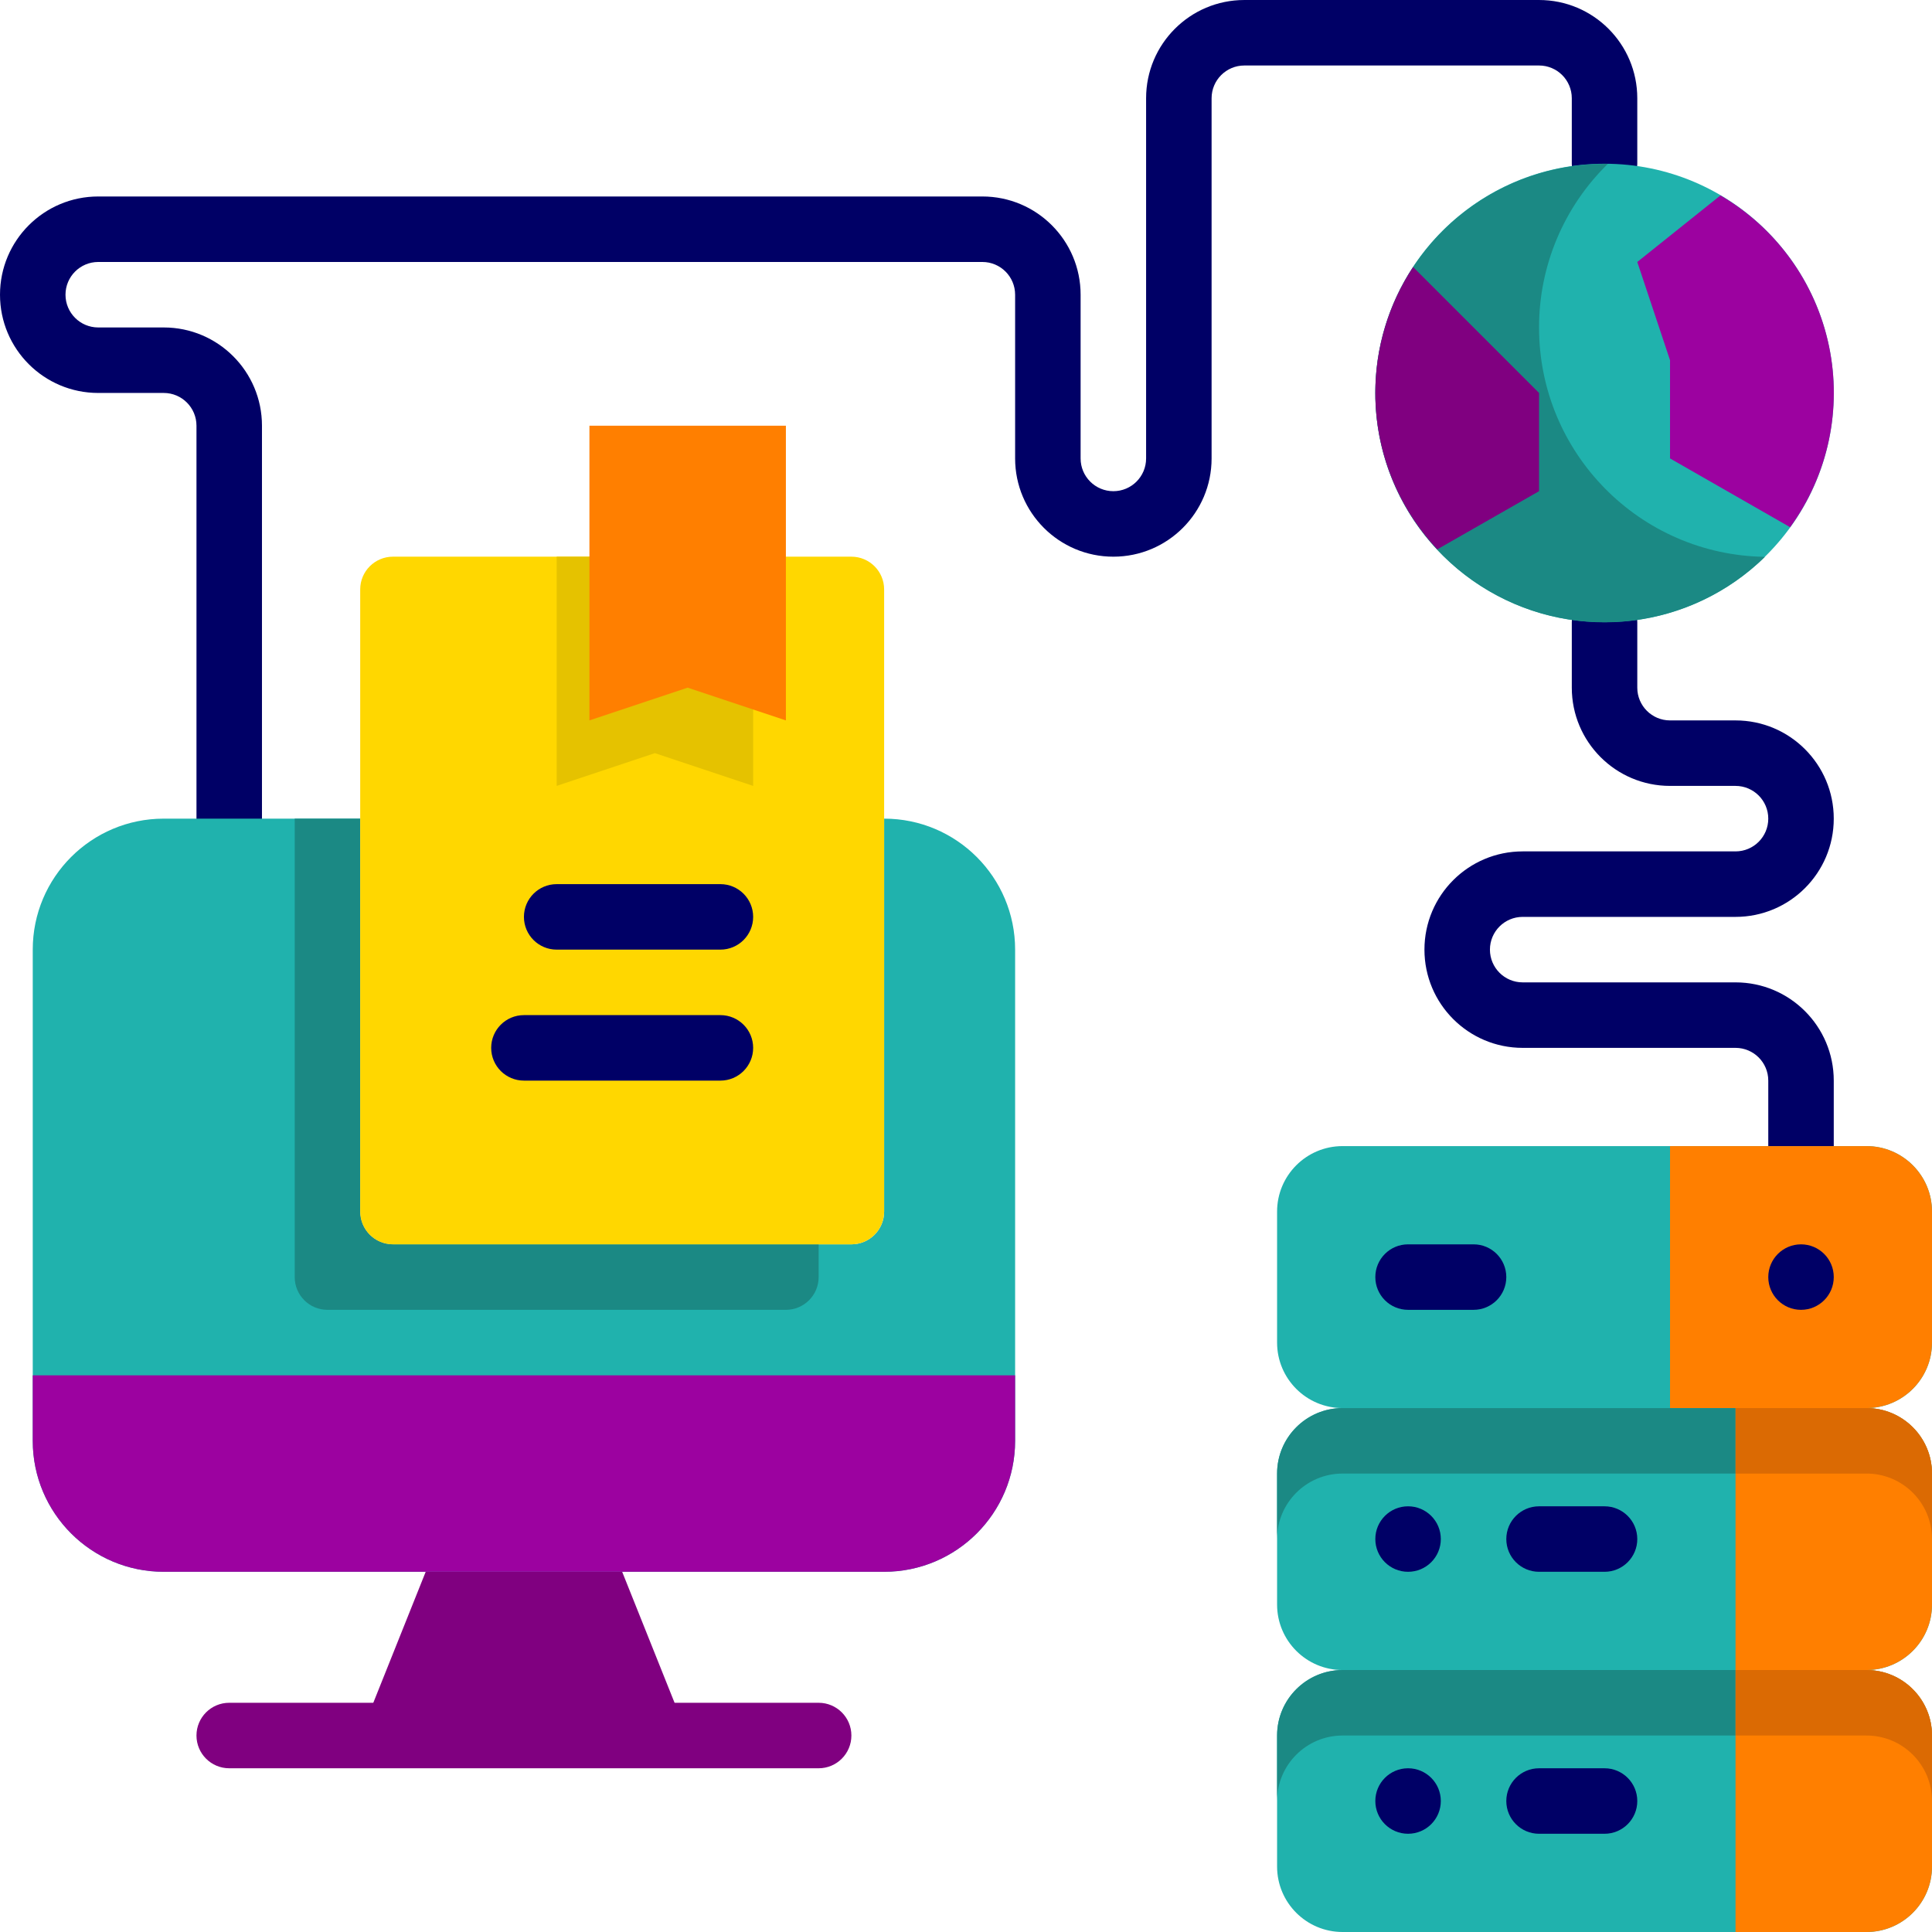<svg height="472pt" viewBox="0 0 472 472" width="472pt" xmlns="http://www.w3.org/2000/svg"><path d="m440 288c-4.418 0-8-3.582-8-8v-16c0-4.418-3.582-8-8-8h-52c-13.254 0-24-10.746-24-24s10.746-24 24-24h52c4.418 0 8-3.582 8-8s-3.582-8-8-8h-16c-13.254 0-24-10.746-24-24v-16c0-4.418 3.582-8 8-8s8 3.582 8 8v16c0 4.418 3.582 8 8 8h16c13.254 0 24 10.746 24 24s-10.746 24-24 24h-52c-4.418 0-8 3.582-8 8s3.582 8 8 8h52c13.254 0 24 10.746 24 24v16c0 4.418-3.582 8-8 8zm0 0" fill="#006"/><path d="m56 208c-4.418 0-8-3.582-8-8v-96c0-4.418-3.582-8-8-8h-16c-13.254 0-24-10.746-24-24s10.746-24 24-24h216c13.254 0 24 10.746 24 24v40c0 4.418 3.582 8 8 8s8-3.582 8-8v-88c0-13.254 10.746-24 24-24h72c13.254 0 24 10.746 24 24v16c0 4.418-3.582 8-8 8s-8-3.582-8-8v-16c0-4.418-3.582-8-8-8h-72c-4.418 0-8 3.582-8 8v88c0 13.254-10.746 24-24 24s-24-10.746-24-24v-40c0-4.418-3.582-8-8-8h-216c-4.418 0-8 3.582-8 8s3.582 8 8 8h16c13.254 0 24 10.746 24 24v96c0 4.418-3.582 8-8 8zm0 0" fill="#006"/><path d="m216 200v96c0 4.418-3.582 8-8 8h-112c-4.418 0-8-3.582-8-8v-96h-48c-17.672 0-32 14.328-32 32v120c0 17.672 14.328 32 32 32h176c17.672 0 32-14.328 32-32v-120c0-17.672-14.328-32-32-32zm0 0" fill="#20b2ad"/><path d="m80 320h112c4.418 0 8-3.582 8-8v-8h-104c-4.418 0-8-3.582-8-8v-96h-16v112c0 4.418 3.582 8 8 8zm0 0" fill="#1b8984"/><path d="m328 408h128c8.836 0 16 7.164 16 16v32c0 8.836-7.164 16-16 16h-128c-8.836 0-16-7.164-16-16v-32c0-8.836 7.164-16 16-16zm0 0" fill="#20b2ad"/><path d="m424 408h32c8.836 0 16 7.164 16 16v32c0 8.836-7.164 16-16 16h-32zm0 0" fill="#ff7f00"/><path d="m328 344h128c8.836 0 16 7.164 16 16v32c0 8.836-7.164 16-16 16h-128c-8.836 0-16-7.164-16-16v-32c0-8.836 7.164-16 16-16zm0 0" fill="#20b2ad"/><path d="m424 344h32c8.836 0 16 7.164 16 16v32c0 8.836-7.164 16-16 16h-32zm0 0" fill="#ff7f00"/><path d="m328 280h128c8.836 0 16 7.164 16 16v32c0 8.836-7.164 16-16 16h-128c-8.836 0-16-7.164-16-16v-32c0-8.836 7.164-16 16-16zm0 0" fill="#20b2ad"/><path d="m408 280h48c8.836 0 16 7.164 16 16v32c0 8.836-7.164 16-16 16h-48zm0 0" fill="#ff7f00"/><path d="m152 384h-48l-16 40h80zm0 0" fill="#800080"/><path d="m96 136h112c4.418 0 8 3.582 8 8v152c0 4.418-3.582 8-8 8h-112c-4.418 0-8-3.582-8-8v-152c0-4.418 3.582-8 8-8zm0 0" fill="#ffd700"/><path d="m136 136v56l24-8 24 8v-56zm0 0" fill="#e5c200"/><path d="m192 176-24-8-24 8v-72h48zm0 0" fill="#ff7f00"/><path d="m8 336h240v16c0 17.672-14.328 32-32 32h-176c-17.672 0-32-14.328-32-32zm0 0" fill="#9c02a0"/><path d="m448 96c0 30.93-25.07 56-56 56s-56-25.07-56-56 25.07-56 56-56 56 25.07 56 56zm0 0" fill="#20b2ad"/><path d="m376 80c-.016-15.039 6.043-29.449 16.801-39.961-.273 0-.527 0-.801 0-25.273.004-47.414 16.938-54.035 41.328-6.621 24.391 3.914 50.195 25.715 62.98 21.805 12.785 49.469 9.379 67.52-8.309-30.629-.438-55.223-25.406-55.199-56.039zm0 0" fill="#1b8984"/><path d="m336 96c-.004 14.199 5.41 27.863 15.137 38.207l24.863-14.207v-24l-30.77-30.77c-6.031 9.129-9.242 19.828-9.23 30.77zm0 0" fill="#800080"/><path d="m420.32 47.742-20.32 16.258 8 24v24l29.344 16.801c9.281-12.766 12.727-28.863 9.48-44.309-3.242-15.445-12.871-28.797-26.504-36.75zm0 0" fill="#9c02a0"/><g fill="#006"><path d="m392 448h-16c-4.418 0-8-3.582-8-8s3.582-8 8-8h16c4.418 0 8 3.582 8 8s-3.582 8-8 8zm0 0"/><path d="m392 384h-16c-4.418 0-8-3.582-8-8s3.582-8 8-8h16c4.418 0 8 3.582 8 8s-3.582 8-8 8zm0 0"/><path d="m360 320h-16c-4.418 0-8-3.582-8-8s3.582-8 8-8h16c4.418 0 8 3.582 8 8s-3.582 8-8 8zm0 0"/><path d="m448 312c0 4.418-3.582 8-8 8s-8-3.582-8-8 3.582-8 8-8 8 3.582 8 8zm0 0"/><path d="m352 376c0 4.418-3.582 8-8 8s-8-3.582-8-8 3.582-8 8-8 8 3.582 8 8zm0 0"/><path d="m352 440c0 4.418-3.582 8-8 8s-8-3.582-8-8 3.582-8 8-8 8 3.582 8 8zm0 0"/></g><path d="m200 432h-144c-4.418 0-8-3.582-8-8s3.582-8 8-8h144c4.418 0 8 3.582 8 8s-3.582 8-8 8zm0 0" fill="#800080"/><path d="m176 232h-40c-4.418 0-8-3.582-8-8s3.582-8 8-8h40c4.418 0 8 3.582 8 8s-3.582 8-8 8zm0 0" fill="#006"/><path d="m176 264h-48c-4.418 0-8-3.582-8-8s3.582-8 8-8h48c4.418 0 8 3.582 8 8s-3.582 8-8 8zm0 0" fill="#006"/><path d="m328 424h96v-16h-96c-8.836 0-16 7.164-16 16v16c0-8.836 7.164-16 16-16zm0 0" fill="#1b8984"/><path d="m456 408h-32v16h32c8.836 0 16 7.164 16 16v-16c0-8.836-7.164-16-16-16zm0 0" fill="#db6a03"/><path d="m328 360h96v-16h-96c-8.836 0-16 7.164-16 16v16c0-8.836 7.164-16 16-16zm0 0" fill="#1b8984"/><path d="m456 344h-32v16h32c8.836 0 16 7.164 16 16v-16c0-8.836-7.164-16-16-16zm0 0" fill="#db6a03"/></svg>